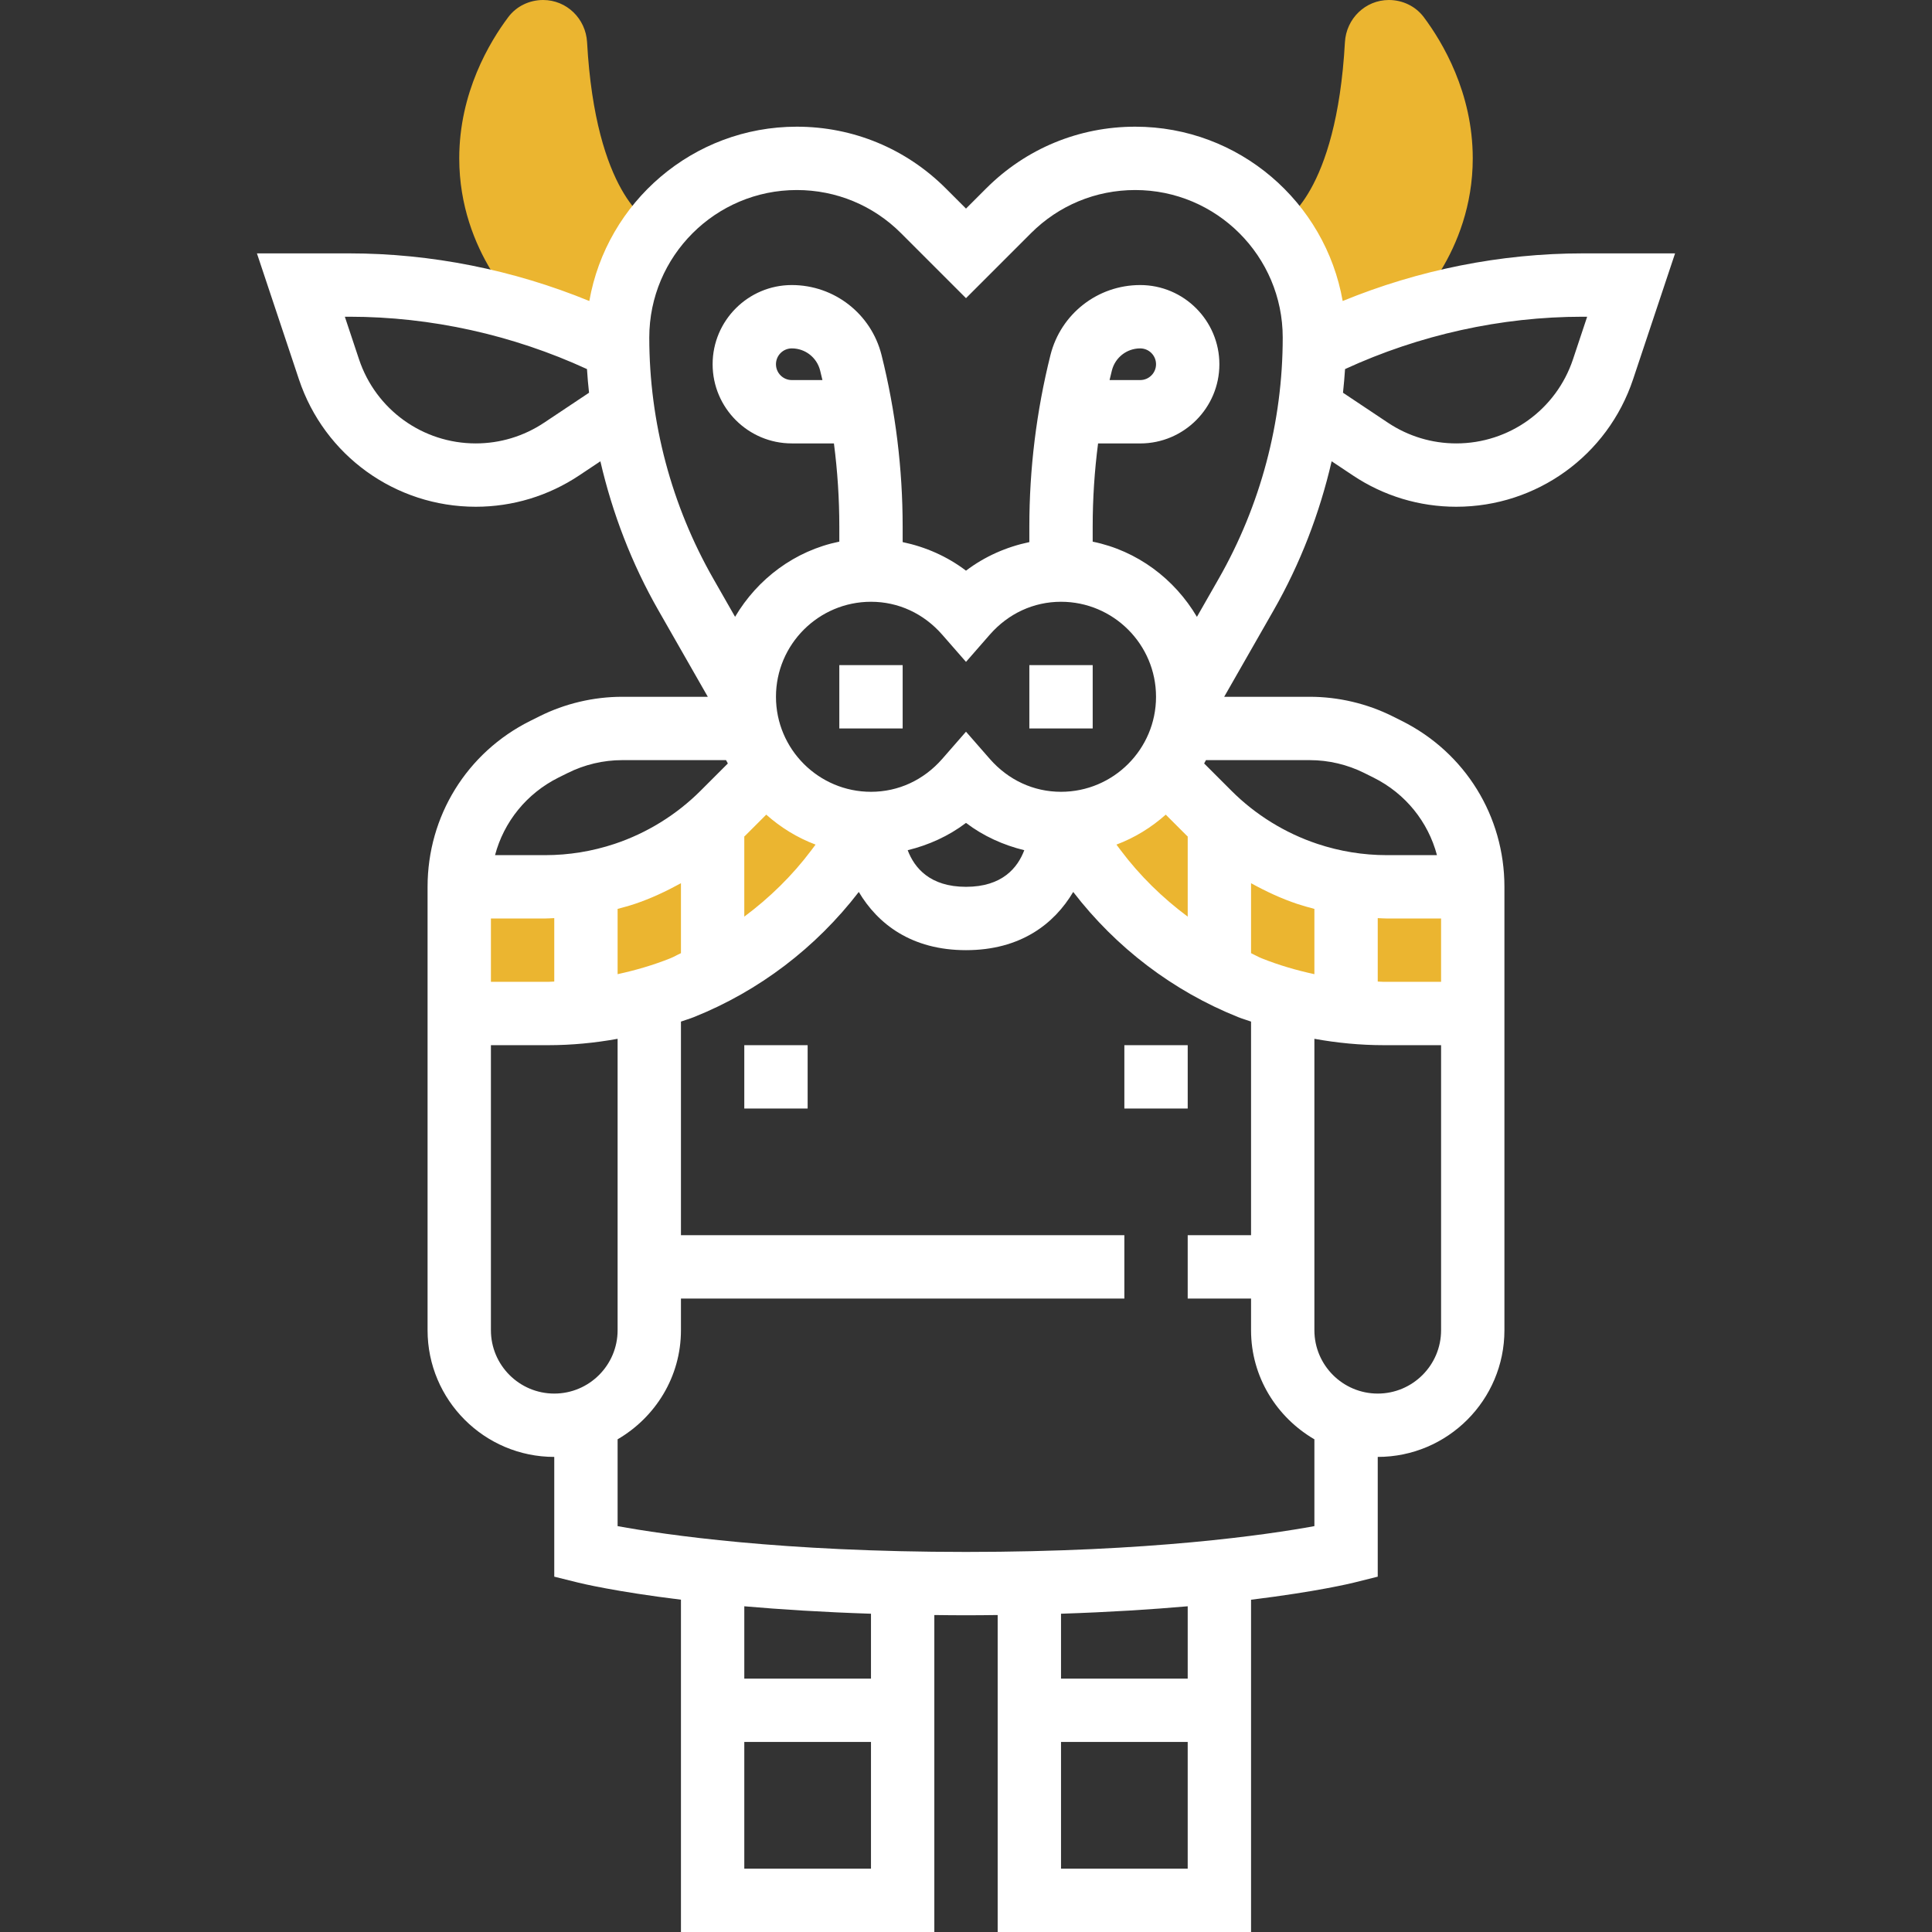 <?xml version="1.0" encoding="iso-8859-1"?>
<!-- Generator: Adobe Illustrator 19.0.0, SVG Export Plug-In . SVG Version: 6.00 Build 0)  -->
<svg xmlns="http://www.w3.org/2000/svg" xmlns:xlink="http://www.w3.org/1999/xlink" version="1.1" id="Capa_1" x="0px" y="0px" viewBox="0 0 488 488" style="enable-background:new 0 0 488 488;" xml:space="preserve">
<rect x="0" y="0" width="488" height="488" fill="#333333" stroke="none"/>
<g>
	<path style="fill:#ebb530;" d="M137.696,224c6.824,0,13.608-1.104,20.08-3.256l0,0c9.352-3.12,17.856-8.368,24.824-15.344L196,192   l24,16l-8.672,11.568c-10.024,13.36-23.528,23.712-39.04,29.92c-10.76,4.304-22.24,6.512-33.832,6.512H116v-32H137.696z"/>
	<path style="fill:#ebb530;" d="M350.304,224c-6.824,0-13.608-1.104-20.08-3.256l0,0c-9.352-3.12-17.856-8.368-24.824-15.344   L292,192l-24,16l8.672,11.568c10.024,13.36,23.528,23.712,39.04,29.92c10.76,4.304,22.24,6.512,33.832,6.512H372v-32H350.304z"/>
	<path style="fill:#ebb530;" d="M359.616,4.312C357.544,1.56,354.264,0,350.816,0c-5.952,0-10.768,4.712-11.104,10.656   C337.568,49.216,324,56,324,56l8,32l24.016-9.544C356.016,78.456,372,64,372,40C372,23.384,364.336,10.608,359.616,4.312z"/>
	<path style="fill:#ebb530;" d="M148.288,10.656C147.952,4.712,143.136,0,137.184,0c-3.448,0-6.728,1.56-8.792,4.312   C123.664,10.608,116,23.384,116,40c0,24,15.984,38.456,15.984,38.456L156,88l8-32C164,56,150.432,49.216,148.288,10.656z"/>
</g>
<g>
	<rect x="260" y="168" style="fill:#fff;" width="16" height="16"/>
	<rect x="212" y="168" style="fill:#fff;" width="16" height="16"/>
	<path style="fill:#fff;" d="M399.776,64c-20.728,0-41.456,4.168-60.632,12.032C334.76,51.056,312.96,32,286.744,32   c-14.224,0-27.6,5.536-37.656,15.6L244,52.688l-5.088-5.088C228.848,37.536,215.48,32,201.256,32   c-26.216,0-48.016,19.056-52.4,44.032C129.672,68.168,108.944,64,88.224,64H64.896l10.608,31.808   C81.92,115.064,99.864,128,120.168,128c9.328,0,18.352-2.736,26.112-7.904l5.368-3.576c3.04,13.136,7.912,25.84,14.648,37.624   L178.784,176h-21.616c-7.24,0-14.488,1.712-20.936,4.944l-2.344,1.168C117.92,190.096,108,206.144,108,224v8v24v8v72   c0,17.648,14.352,32,32,32v30.248l6.056,1.504c0.68,0.168,9.312,2.272,25.944,4.312V488h64v-80.064   c2.632,0.032,5.248,0.064,8,0.064c2.752,0,5.368-0.032,8-0.064V488h64v-83.928c16.632-2.04,25.264-4.144,25.944-4.312l6.056-1.512   V368c17.648,0,32-14.352,32-32v-72v-8v-24v-8c0-17.856-9.92-33.904-25.896-41.896l-2.32-1.16   c-6.464-3.232-13.712-4.944-20.952-4.944h-21.616l12.496-21.864c6.728-11.776,11.608-24.48,14.648-37.624l5.368,3.576   c7.752,5.176,16.776,7.912,26.104,7.912c20.304,0,38.248-12.936,44.664-32.192L423.104,64H399.776z M137.408,106.784   c-5.12,3.408-11.08,5.216-17.24,5.216c-13.4,0-25.248-8.536-29.488-21.256L87.104,80h1.12c20.648,0,41.288,4.6,60.04,13.224   c0.112,2,0.312,3.984,0.52,5.976L137.408,106.784z M220,152c6.912,0,13.296,2.952,17.984,8.304l6.016,6.88l6.016-6.888   C254.704,154.952,261.088,152,268,152c13.232,0,24,10.768,24,24s-10.768,24-24,24c-6.912,0-13.296-2.952-17.984-8.304l-6.016-6.88   l-6.016,6.888C233.296,197.048,226.912,200,220,200c-13.232,0-24-10.768-24-24S206.768,152,220,152z M169.312,242.056   c-4.336,1.736-8.792,3.024-13.312,4.008v-16.488c1.44-0.384,2.888-0.768,4.312-1.248c4.056-1.352,7.936-3.184,11.688-5.24v17.672   C171.088,241.168,170.24,241.688,169.312,242.056z M188,211.288c0.08-0.08,0.176-0.144,0.256-0.232l5.288-5.288   c3.64,3.24,7.816,5.824,12.456,7.568l-1.072,1.432c-4.816,6.416-10.552,12.016-16.928,16.76L188,211.288L188,211.288z    M283.072,214.768L282,213.336c4.64-1.744,8.816-4.328,12.456-7.568l5.288,5.288c0.08,0.08,0.176,0.152,0.256,0.232v20.24   C293.624,226.784,287.888,221.184,283.072,214.768z M318.68,242.056c-0.928-0.368-1.776-0.888-2.68-1.296v-17.672   c3.752,2.064,7.64,3.888,11.696,5.24c1.424,0.472,2.864,0.864,4.304,1.248v16.488C327.48,245.088,323.024,243.792,318.68,242.056z    M258.72,214.752C257.048,219.176,253.168,224,244,224c-9.08,0-13.024-4.752-14.728-9.248c5.296-1.296,10.336-3.56,14.728-6.896   C248.392,211.192,253.424,213.456,258.72,214.752z M141.032,196.424l2.352-1.168c4.256-2.128,9.016-3.256,13.784-3.256h26.224   c0.128,0.296,0.32,0.552,0.456,0.84l-6.904,6.904c-6.064,6.064-13.568,10.696-21.696,13.408   c-5.672,1.888-11.584,2.848-17.552,2.848H125.04C127.272,207.592,132.992,200.448,141.032,196.424z M137.696,232   c0.768,0,1.536-0.064,2.304-0.096v16.024c-0.512,0.008-1.024,0.072-1.536,0.072H124v-16H137.696z M124,336v-72h14.464   c5.92,0,11.776-0.568,17.536-1.608V312v16v8c0,8.824-7.176,16-16,16S124,344.824,124,336z M188,472v-32h32v32H188z M220,424h-32   v-18.272c9.168,0.8,19.8,1.48,32,1.88V424z M268,472v-32h32v32H268z M300,424h-32v-16.392c12.2-0.4,22.832-1.08,32-1.88V424z    M332,385.48c-11.944,2.184-41.448,6.52-88,6.52s-76.056-4.336-88-6.52v-21.928c9.52-5.552,16-15.76,16-27.552v-8h112v-16H172   v-53.96c1.08-0.392,2.184-0.696,3.256-1.128c16.496-6.6,30.84-17.552,41.664-31.616C221.696,233.352,230.208,240,244,240   c13.792,0,22.304-6.648,27.08-14.704c10.824,14.064,25.176,25.016,41.664,31.616c1.072,0.432,2.176,0.736,3.256,1.128V312h-16v16   h16v8c0,11.792,6.48,22,16,27.552V385.48z M364,336c0,8.824-7.176,16-16,16s-16-7.176-16-16v-8v-16v-49.608   c5.768,1.04,11.616,1.608,17.536,1.608H364V336z M364,248h-14.464c-0.52,0-1.024-0.064-1.536-0.072v-16.024   c0.768,0.032,1.536,0.096,2.304,0.096H364V248z M344.632,195.264l2.328,1.16c8.056,4.024,13.768,11.168,16,19.576h-12.656   c-5.976,0-11.88-0.96-17.552-2.848c-8.136-2.712-15.64-7.344-21.696-13.408l-6.904-6.904c0.136-0.288,0.328-0.544,0.456-0.84   h26.224C335.6,192,340.36,193.128,344.632,195.264z M307.816,146.2l-5.488,9.608c-5.664-9.584-15.08-16.704-26.328-18.992v-3.824   c0-7.016,0.456-14.024,1.36-20.984H288c11.024,0,20-8.976,20-20S299.024,72,288,72c-10.744,0-20.064,7.28-22.672,17.704   c-3.536,14.144-5.328,28.712-5.328,43.28v3.944c-5.776,1.208-11.256,3.616-16,7.216c-4.744-3.608-10.224-6.008-16-7.216v-3.944   c0-14.568-1.792-29.136-5.328-43.288C220.064,79.28,210.744,72,200,72c-11.024,0-20,8.976-20,20s8.976,20,20,20h10.64   c0.904,6.96,1.36,13.968,1.36,20.984v3.824c-11.248,2.296-20.664,9.408-26.328,18.992l-5.488-9.608   C169.6,127.672,164,106.6,164,85.256C164,64.712,180.712,48,201.256,48c9.952,0,19.312,3.872,26.344,10.912l16.4,16.4l16.4-16.4   C267.44,51.872,276.792,48,286.744,48C307.288,48,324,64.712,324,85.256C324,106.6,318.4,127.672,307.816,146.2z M280.264,96   c0.184-0.808,0.384-1.616,0.584-2.416C281.672,90.296,284.616,88,288,88c2.208,0,4,1.792,4,4s-1.792,4-4,4H280.264z M207.736,96   H200c-2.208,0-4-1.792-4-4s1.792-4,4-4c3.384,0,6.328,2.296,7.152,5.576C207.352,94.384,207.544,95.192,207.736,96z M397.32,90.752   C393.08,103.464,381.232,112,367.832,112c-6.16,0-12.12-1.808-17.24-5.216L339.224,99.2c0.2-1.992,0.4-3.976,0.52-5.976   C358.488,84.6,379.128,80,399.776,80h1.12L397.32,90.752z"/>
	<rect x="284" y="264" style="fill:#fff;" width="16" height="16"/>
	<rect x="188" y="264" style="fill:#fff;" width="16" height="16"/>
</g>
<g>
</g>
<g>
</g>
<g>
</g>
<g>
</g>
<g>
</g>
<g>
</g>
<g>
</g>
<g>
</g>
<g>
</g>
<g>
</g>
<g>
</g>
<g>
</g>
<g>
</g>
<g>
</g>
<g>
</g>
</svg>
